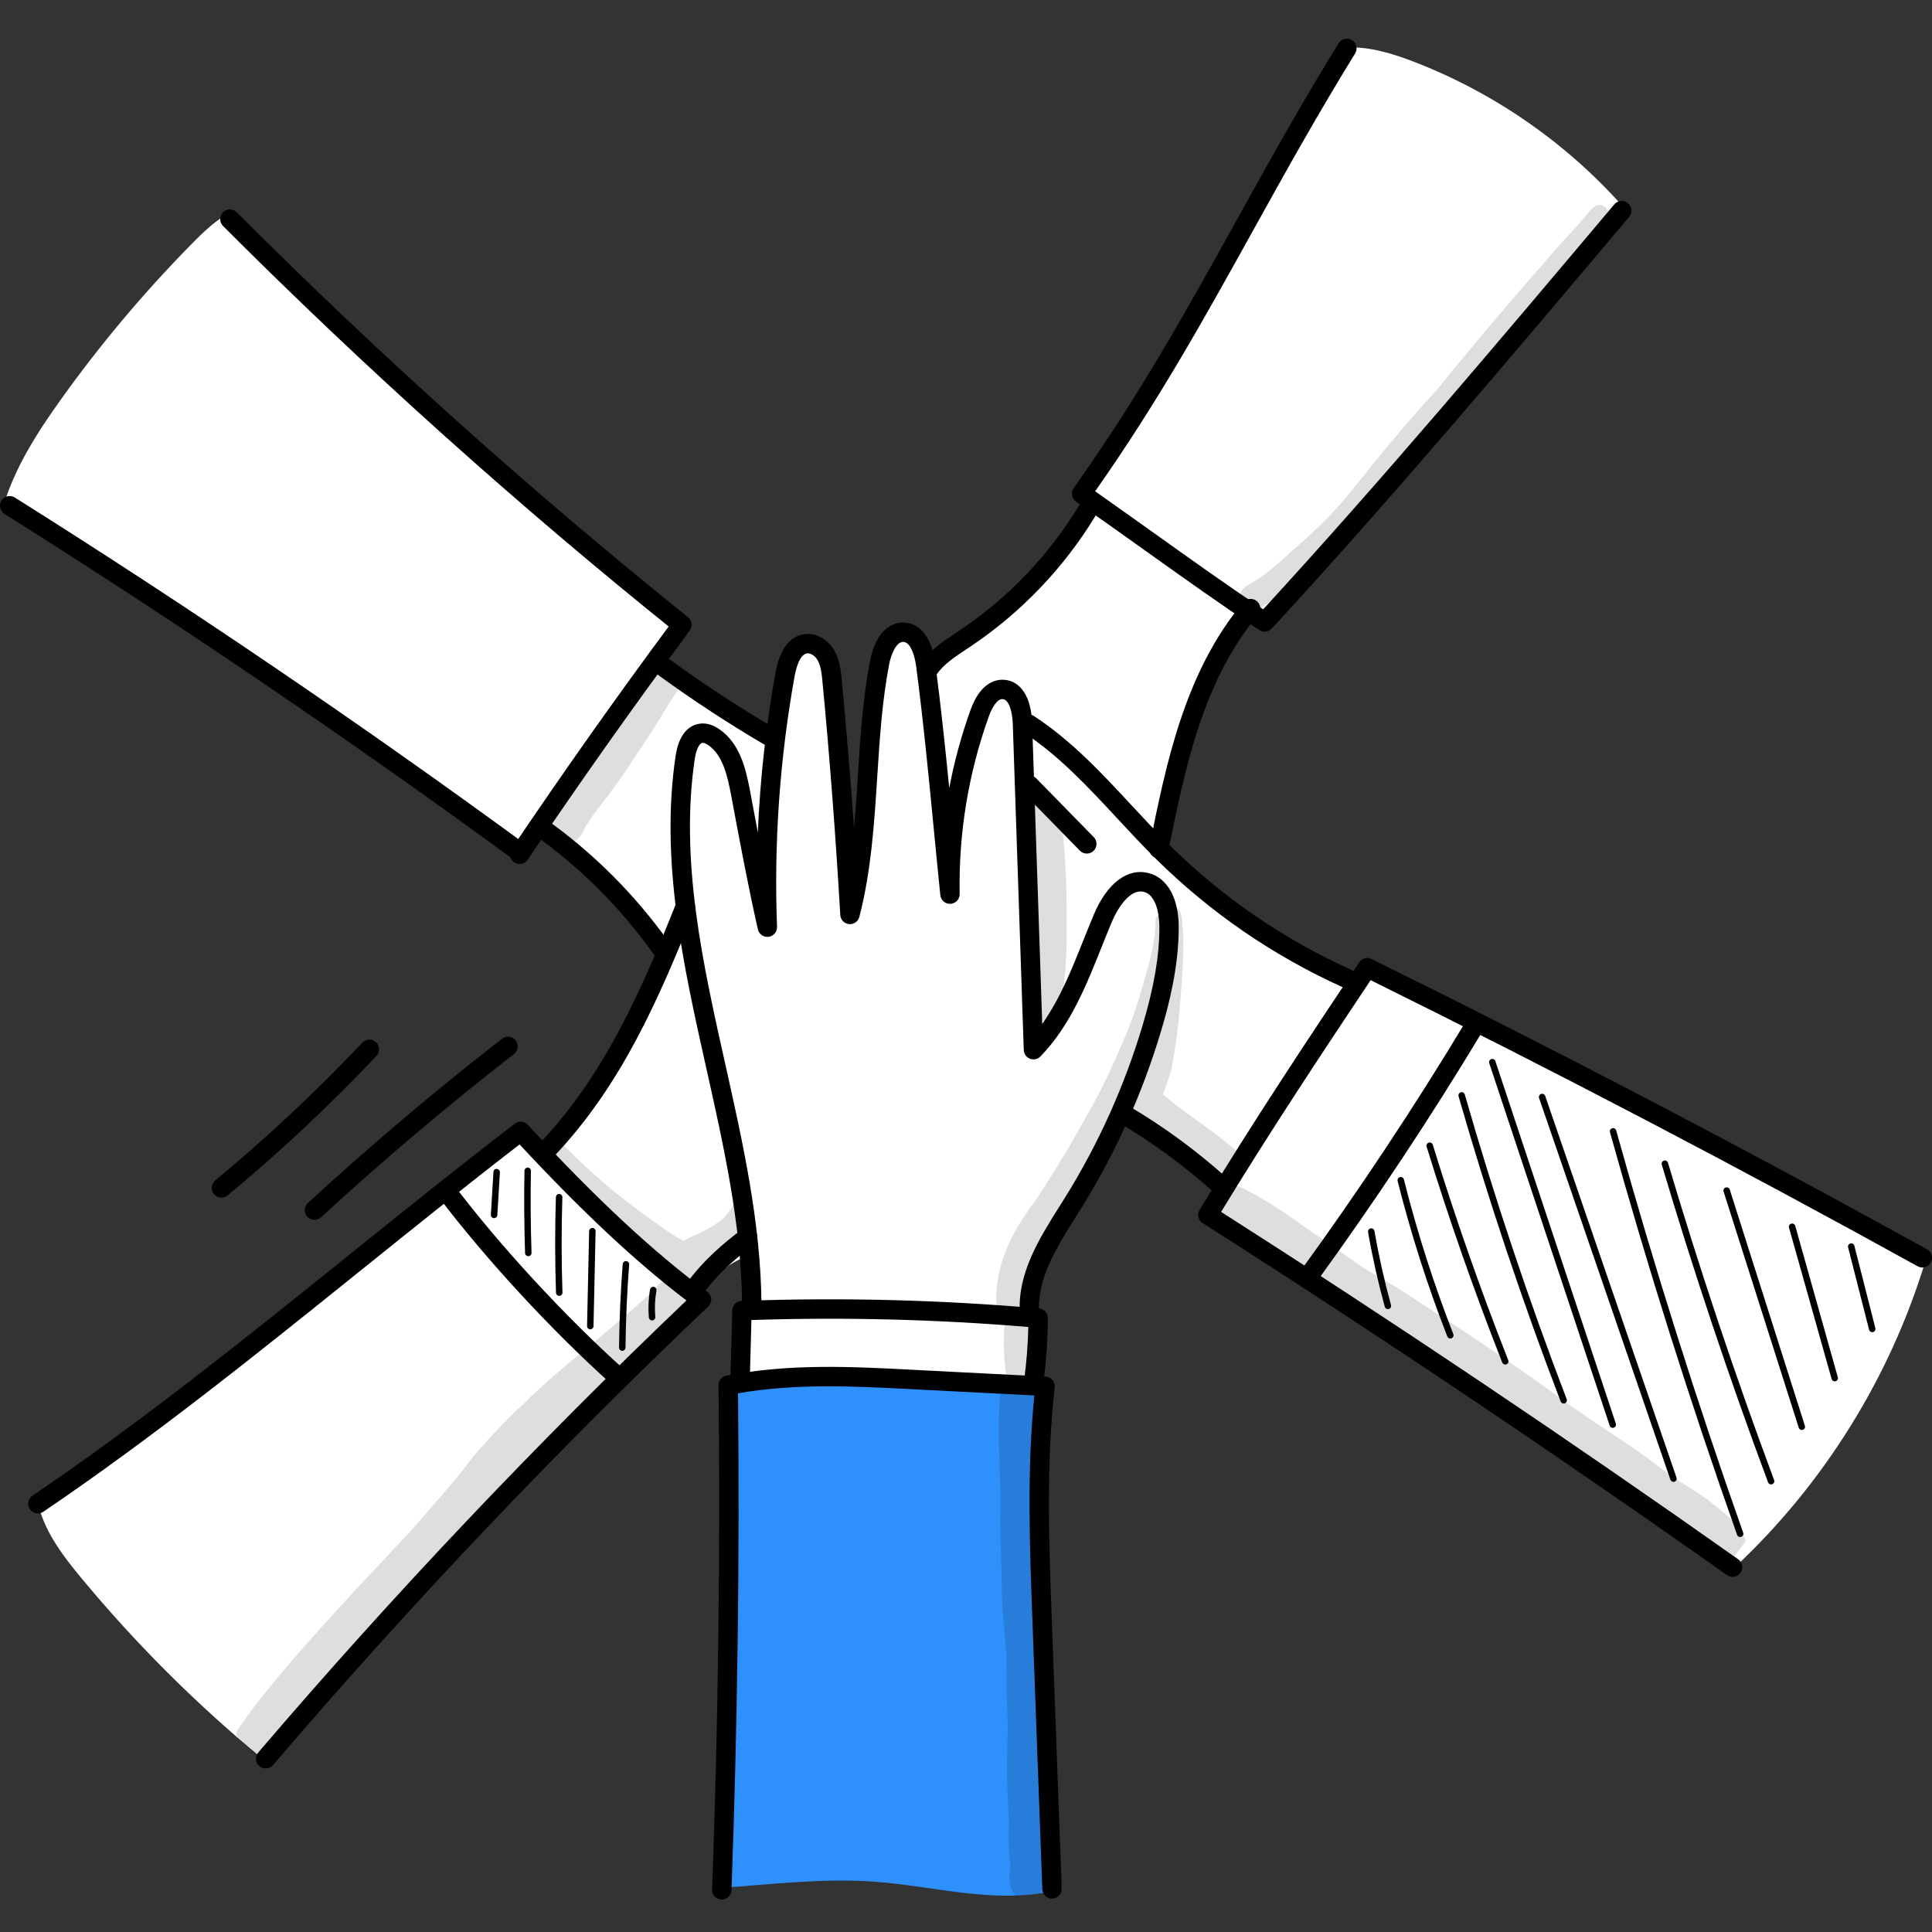 <svg width="100" height="100" viewBox="0 0 100 100" fill="none" xmlns="http://www.w3.org/2000/svg">
<rect x="0" y="0" width="100" height="100" fill="#333333" stroke="none"/>
<g id="Container">
<g id="Group">
<g id="Group_2">
<path id="Vector" d="M13.481 90.942C10.119 88.161 7.017 85.064 4.232 81.706C3.313 80.599 2.408 79.424 2.024 78.038L27.06 58.408C27.06 58.408 28.246 59.661 28.379 59.649C30.814 56.413 32.83 52.862 34.547 49.173C32.557 46.872 30.394 44.722 28.047 42.706C27.642 43.157 27.238 43.608 26.834 44.059C26.834 44.059 26.737 44.118 26.593 44.025C18.003 37.749 9.206 31.755 0.184 26.16C0.786 24.165 1.933 22.383 3.144 20.688C5.182 17.836 7.444 15.144 9.903 12.645C10.438 12.101 10.988 11.562 11.634 11.157L35.313 32.407C35.313 32.407 33.969 34.426 34.043 34.528C36.049 35.644 37.782 37.261 40.209 38.136C40.149 36.648 40.651 35.198 41.243 33.833C41.338 33.613 41.448 33.381 41.652 33.255C41.856 33.129 42.182 33.175 42.479 33.524C43.433 35.267 43.573 37.325 43.694 39.309C43.819 41.377 43.944 43.444 44.07 45.511C45.054 42.481 44.888 39.218 45.158 36.044C45.239 35.091 45.371 34.108 45.87 33.292C45.992 33.091 46.144 32.895 46.357 32.794C46.808 32.579 47.37 32.884 47.612 33.321C47.853 33.759 47.861 34.283 48.01 35.011C48.205 34.35 48.732 33.845 49.252 33.392C51.871 31.114 55.006 29.152 56.418 26.061C56.222 25.445 56.588 24.805 56.936 24.261C61.486 17.157 65.744 9.866 69.724 2.455C70.921 2.412 72.094 2.776 73.212 3.208C77.33 4.799 81.061 7.385 83.996 10.684L65.59 32.202C65.59 32.202 64.683 31.686 64.636 31.655C64.289 32.082 64.007 32.559 63.739 33.04C61.845 36.432 60.563 40.164 60.059 43.959C62.815 46.872 66.241 49.147 69.996 50.556C70.127 50.605 70.269 50.655 70.406 50.623C70.568 50.585 70.682 50.445 70.809 50.337C70.935 50.229 71.125 50.148 71.553 50.436C76.478 52.964 81.384 55.533 86.289 58.102C88.818 59.427 91.348 60.752 93.877 62.077C95.781 63.074 97.685 64.072 99.662 65.258C97.839 71.28 94.404 76.805 89.81 81.105L62.627 62.956C62.627 62.956 63.371 61.392 63.456 61.428C61.833 59.964 60.057 58.669 58.283 57.764C57.054 60.019 55.825 62.274 54.595 64.53C53.967 65.683 53.324 66.885 53.248 68.197C53.621 68.138 53.779 68.657 53.773 69.036C53.758 69.918 53.681 70.798 53.541 71.669L46.988 71.255C46.988 71.255 38.014 71.879 37.918 71.823C38.611 70.952 38.509 69.718 38.429 68.609C38.413 68.38 38.428 68.097 38.632 67.993C38.702 67.958 38.784 67.951 38.853 67.914C39.019 67.827 39.057 67.609 39.069 67.421C39.128 66.482 39.024 65.532 39.019 64.925C38.776 65.001 38.532 65.078 38.299 65.182C37.515 65.531 36.898 66.164 36.302 66.781C35.913 67.184 35.524 67.588 35.135 67.991C33.651 69.53 32.166 71.068 30.686 72.613C25.005 78.542 19.397 84.545 13.481 90.942Z" fill="white"/>
</g>
<g id="Group_3">
<path id="Vector_2" d="M25.574 63.051C25.571 63.051 25.568 63.051 25.564 63.051C25.472 63.046 25.402 62.966 25.407 62.874L25.541 60.661C25.547 60.569 25.613 60.495 25.718 60.505C25.811 60.51 25.881 60.59 25.875 60.682L25.742 62.894C25.736 62.983 25.663 63.051 25.574 63.051Z" fill="black"/>
</g>
<g id="Group_4">
<path id="Vector_3" d="M27.345 65.021C27.256 65.021 27.181 64.95 27.178 64.859C27.131 63.445 27.12 62.012 27.146 60.598C27.148 60.505 27.231 60.431 27.316 60.434C27.408 60.436 27.482 60.511 27.48 60.604C27.454 62.012 27.465 63.441 27.512 64.849C27.515 64.941 27.443 65.018 27.351 65.021C27.349 65.021 27.347 65.021 27.345 65.021Z" fill="black"/>
</g>
<g id="Group_5">
<path id="Vector_4" d="M28.945 67.075C28.856 67.075 28.781 67.003 28.778 66.913C28.723 65.269 28.721 63.603 28.773 61.962C28.777 61.869 28.858 61.791 28.946 61.8C29.038 61.803 29.111 61.88 29.108 61.972C29.056 63.606 29.058 65.264 29.113 66.902C29.115 66.994 29.044 67.071 28.951 67.075C28.949 67.075 28.947 67.075 28.945 67.075Z" fill="black"/>
</g>
<g id="Group_6">
<path id="Vector_5" d="M30.552 68.805C30.551 68.805 30.549 68.805 30.549 68.805C30.457 68.803 30.384 68.727 30.386 68.635L30.494 63.718C30.497 63.626 30.568 63.567 30.665 63.555C30.757 63.557 30.831 63.633 30.828 63.725L30.72 68.642C30.718 68.733 30.643 68.805 30.552 68.805Z" fill="black"/>
</g>
<g id="Group_7">
<path id="Vector_6" d="M32.208 69.918H32.206C32.114 69.918 32.04 69.841 32.041 69.749C32.057 68.311 32.121 66.858 32.231 65.429C32.239 65.337 32.327 65.263 32.411 65.275C32.503 65.281 32.572 65.362 32.565 65.454C32.455 66.876 32.392 68.322 32.376 69.752C32.374 69.845 32.3 69.918 32.208 69.918Z" fill="black"/>
</g>
<g id="Group_8">
<path id="Vector_7" d="M33.749 68.345C33.664 68.345 33.59 68.279 33.584 68.191C33.543 67.707 33.564 67.219 33.648 66.742C33.664 66.651 33.752 66.588 33.842 66.607C33.933 66.623 33.993 66.71 33.977 66.8C33.898 67.249 33.879 67.707 33.917 68.163C33.925 68.255 33.856 68.336 33.764 68.344C33.759 68.344 33.754 68.345 33.749 68.345Z" fill="black"/>
</g>
<g id="Group_9">
<path id="Vector_8" d="M71.838 67.76C71.764 67.76 71.697 67.712 71.676 67.638C71.328 66.371 71.037 65.072 70.811 63.775C70.795 63.684 70.856 63.597 70.947 63.581C71.036 63.563 71.124 63.625 71.14 63.717C71.364 65.003 71.653 66.292 71.998 67.548C72.023 67.637 71.97 67.73 71.882 67.754C71.867 67.758 71.852 67.76 71.838 67.76Z" fill="black"/>
</g>
<g id="Group_10">
<path id="Vector_9" d="M75.068 69.281C75.001 69.281 74.938 69.241 74.912 69.175C73.891 66.56 73.026 63.853 72.341 61.13C72.319 61.04 72.374 60.949 72.463 60.927C72.554 60.905 72.644 60.959 72.666 61.048C73.347 63.759 74.207 66.451 75.223 69.053C75.257 69.139 75.215 69.237 75.129 69.27C75.109 69.277 75.088 69.281 75.068 69.281Z" fill="black"/>
</g>
<g id="Group_11">
<path id="Vector_10" d="M77.911 70.628C77.844 70.628 77.781 70.588 77.755 70.522C76.314 66.864 74.997 63.106 73.842 59.353C73.814 59.265 73.864 59.171 73.952 59.144C74.043 59.117 74.135 59.167 74.161 59.255C75.314 63.001 76.628 66.751 78.066 70.4C78.101 70.486 78.058 70.583 77.972 70.617C77.952 70.625 77.932 70.628 77.911 70.628Z" fill="black"/>
</g>
<g id="Group_12">
<path id="Vector_11" d="M80.935 72.646C80.868 72.646 80.805 72.606 80.779 72.539C78.799 67.375 77.021 62.061 75.495 56.743C75.469 56.654 75.521 56.562 75.609 56.536C75.697 56.51 75.791 56.562 75.817 56.651C77.34 61.959 79.115 67.264 81.091 72.419C81.124 72.505 81.082 72.602 80.995 72.635C80.976 72.643 80.956 72.646 80.935 72.646Z" fill="black"/>
</g>
<g id="Group_13">
<path id="Vector_12" d="M83.476 73.906C83.405 73.906 83.34 73.862 83.317 73.791L77.083 55.031C77.054 54.943 77.101 54.849 77.189 54.82C77.276 54.789 77.371 54.838 77.4 54.926L83.635 73.686C83.664 73.774 83.616 73.868 83.528 73.897C83.511 73.903 83.493 73.906 83.476 73.906Z" fill="black"/>
</g>
<g id="Group_14">
<path id="Vector_13" d="M86.617 76.701C86.547 76.701 86.483 76.657 86.459 76.588L79.663 56.835C79.632 56.748 79.679 56.653 79.766 56.623C79.854 56.592 79.948 56.639 79.979 56.726L86.775 76.478C86.805 76.566 86.759 76.661 86.672 76.691C86.653 76.698 86.635 76.701 86.617 76.701Z" fill="black"/>
</g>
<g id="Group_15">
<path id="Vector_14" d="M90.07 79.557C90.001 79.557 89.937 79.514 89.912 79.446C87.492 72.606 85.278 65.593 83.332 58.603C83.306 58.514 83.359 58.422 83.448 58.397C83.538 58.371 83.629 58.424 83.654 58.514C85.598 65.497 87.81 72.502 90.227 79.334C90.258 79.421 90.212 79.517 90.125 79.548C90.107 79.554 90.088 79.557 90.07 79.557Z" fill="black"/>
</g>
<g id="Group_16">
<path id="Vector_15" d="M91.671 76.833C91.603 76.833 91.54 76.792 91.514 76.724C89.504 71.332 87.653 65.799 86.013 60.281C85.987 60.193 86.037 60.099 86.126 60.073C86.215 60.047 86.307 60.097 86.334 60.186C87.972 65.697 89.82 71.222 91.828 76.607C91.86 76.693 91.816 76.79 91.73 76.823C91.71 76.83 91.69 76.833 91.671 76.833Z" fill="black"/>
</g>
<g id="Group_17">
<path id="Vector_16" d="M93.262 74.016C93.191 74.016 93.125 73.97 93.103 73.899L89.213 61.675C89.184 61.587 89.233 61.493 89.321 61.465C89.408 61.438 89.504 61.486 89.532 61.573L93.421 73.797C93.45 73.885 93.401 73.979 93.313 74.008C93.296 74.013 93.279 74.016 93.262 74.016Z" fill="black"/>
</g>
<g id="Group_18">
<path id="Vector_17" d="M94.965 71.498C94.892 71.498 94.825 71.45 94.804 71.376L92.599 63.542C92.574 63.453 92.626 63.361 92.714 63.336C92.806 63.312 92.895 63.363 92.921 63.451L95.125 71.285C95.15 71.374 95.098 71.467 95.009 71.492C94.995 71.496 94.98 71.498 94.965 71.498Z" fill="black"/>
</g>
<g id="Group_19">
<path id="Vector_18" d="M96.906 68.953C96.831 68.953 96.763 68.903 96.744 68.828L95.658 64.564C95.635 64.474 95.689 64.383 95.779 64.361C95.868 64.337 95.959 64.393 95.982 64.482L97.068 68.745C97.091 68.835 97.037 68.926 96.948 68.948C96.933 68.951 96.919 68.953 96.906 68.953Z" fill="black"/>
</g>
<g id="Group_20">
<path id="Vector_19" d="M37.271 97.724C37.58 89.081 37.737 80.432 37.744 71.784C43.162 71.327 48.624 71.4 53.898 72.052C53.667 80.685 53.827 89.328 54.447 97.885C51.463 98.545 48.386 97.634 45.339 97.403C42.688 97.202 40.027 97.519 37.271 97.724Z" fill="#2E90FA"/>
</g>
<g id="Group_21" opacity="0.129">
<path id="Vector_20" d="M63.776 59.384C62.517 58.308 61.224 57.559 60.195 56.644C60.344 56.259 60.463 55.857 60.602 55.497C60.879 54.112 61.042 52.829 61.178 50.641C61.235 49.802 61.287 48.958 61.228 48.118C61.169 47.787 61.222 47.392 61.033 47.105C60.8 46.765 60.274 46.881 60.127 47.218C59.947 47.293 59.808 47.461 59.814 47.679C59.793 48.808 59.51 49.799 59.118 51.111C58.758 52.417 58.313 53.534 57.923 54.379C57.898 54.491 56.997 56.479 56.373 57.527C55.515 59.106 54.583 60.64 53.595 62.141C52.493 63.562 51.622 65.233 51.562 67.066C51.547 67.192 51.58 67.518 51.594 67.636C51.591 67.61 51.586 67.574 51.579 67.52C51.573 67.743 51.665 67.962 51.822 68.118C51.876 68.175 51.938 68.218 52.004 68.254C52 68.286 51.996 68.317 51.998 68.351C51.937 69.36 51.934 70.396 52.121 71.385C52.167 71.517 52.256 71.611 52.363 71.676C52.046 71.719 51.758 71.951 51.75 72.379C51.622 74.172 51.764 75.972 51.791 77.768C51.728 79.279 51.846 80.786 51.855 82.298C51.867 83.393 52.003 84.482 52.084 85.574C52.117 86.579 52.072 87.585 52.14 88.591C52.144 88.899 52.152 89.208 52.165 89.516C52.132 90.761 52.083 91.913 52.162 92.837C52.179 93.347 52.189 93.858 52.232 94.367C52.183 94.665 52.229 94.996 52.206 95.285C52.214 95.847 52.256 96.241 52.304 96.588C52.27 96.799 52.242 97.01 52.242 97.224C52.258 97.407 52.282 97.601 52.349 97.774C52.401 97.924 52.495 98.057 52.616 98.157C53.028 98.093 53.44 98.038 53.855 97.997C53.924 97.906 53.977 97.803 54.004 97.691C54.014 97.667 54.024 97.641 54.036 97.611C54.112 97.431 54.031 97.623 54.007 97.68C54.012 97.669 54.02 97.65 54.032 97.619C54.165 97.227 54.125 97.293 54.201 96.488C54.221 96.149 54.229 95.811 54.233 95.472C54.352 95.278 54.408 95.042 54.359 94.781C54.303 94.012 54.271 93.905 54.191 93.076C54.161 92.28 54.125 91.484 54.111 90.689C54.098 90.007 54.112 89.324 54.121 88.641C54.161 88.537 54.178 88.428 54.168 88.318C54.173 88.189 54.175 88.015 54.165 87.894C54.126 87.337 54.086 86.841 54.045 86.379C54.005 85.72 53.981 85.06 53.952 84.4C53.885 83.399 53.807 82.398 53.801 81.394C53.804 81.312 53.794 81.234 53.776 81.156C53.737 80.797 53.704 80.436 53.703 80.073C53.678 78.604 53.846 77.139 53.811 75.667C53.823 74.77 53.801 73.873 53.752 72.977C53.699 72.589 53.798 72.124 53.501 71.821C53.404 71.717 53.283 71.658 53.158 71.634C53.214 71.588 53.264 71.534 53.302 71.466C53.525 70.962 53.278 70.381 53.293 69.851C53.241 69.271 53.437 68.654 53.29 68.094C53.257 68.005 53.21 67.933 53.154 67.874C53.376 67.196 53.362 65.688 54.66 63.78C55.947 61.687 57.246 59.569 58.279 57.333C58.358 57.676 58.67 57.888 58.996 57.915C59.192 58.105 59.406 58.278 59.627 58.44C60.567 59.153 61.139 59.535 61.696 59.977C62.339 60.425 62.087 60.255 62.767 60.781C62.978 60.913 63.195 61.088 63.45 61.106C63.925 61.204 64.402 60.769 64.389 60.292C64.393 59.876 64.066 59.626 63.776 59.384Z" fill="black"/>
</g>
<g id="Group_22" opacity="0.129">
<path id="Vector_21" d="M55.21 47.564C55.215 46.1 55.161 44.635 55.019 43.176C54.988 42.818 54.939 42.461 54.883 42.105C54.84 41.866 54.816 41.601 54.637 41.42C53.991 40.526 52.545 41.254 52.847 42.311C53.179 43.805 53.016 47.469 53.151 49.909C53.215 50.458 53.267 51.008 53.361 51.553C53.361 51.562 53.361 51.576 53.362 51.607C53.39 51.873 53.337 52.166 53.447 52.414C53.613 52.88 54.274 52.997 54.612 52.645C54.853 52.415 54.821 52.058 54.898 51.757C54.901 51.734 54.905 51.713 54.907 51.693C54.905 51.707 54.904 51.718 54.902 51.734C54.92 51.683 54.932 51.631 54.946 51.579C55.171 50.73 55.231 49.093 55.21 47.564Z" fill="black"/>
</g>
<g id="Group_23" opacity="0.129">
<path id="Vector_22" d="M37.849 62.53C37.553 63.058 37.138 63.364 36.22 63.822C36.24 63.813 36.272 63.8 36.303 63.787C36.011 63.931 35.662 64.03 35.403 64.232C35.352 64.207 35.301 64.181 35.258 64.159C34.779 63.919 34.349 63.589 33.915 63.275C32.263 62.095 31.074 61.164 29.431 59.541C29.16 59.302 28.931 58.927 28.529 58.936C27.931 58.916 27.599 59.713 28.037 60.124C28.854 60.969 29.682 61.802 30.534 62.61C31.287 63.271 32.105 63.856 32.821 64.559C33.263 65.032 33.773 65.436 34.201 65.922C34.258 65.983 34.314 66.043 34.368 66.108C34.316 66.045 34.236 65.933 34.2 65.893C34.291 66.003 34.389 66.117 34.495 66.225C34.257 66.328 34.049 66.499 33.908 66.715C33.901 66.722 33.894 66.73 33.887 66.737C31.41 69.058 29.064 70.7 27.199 72.572C26.032 73.616 24.401 75.436 24.106 75.905C23.252 76.992 22.318 78.008 21.427 79.063C19.505 81.126 15.724 85.055 13.383 88.048C13.029 88.492 12.708 88.96 12.377 89.421C12.293 89.532 12.239 89.657 12.204 89.787C12.627 90.254 13.047 90.724 13.461 91.199C14.122 91.061 14.559 90.208 14.992 89.632C15.006 89.619 15.715 88.745 15.866 88.576C16.473 87.843 17.082 87.113 17.697 86.388C18.661 85.225 19.8 83.783 21.689 81.803C22.256 81.277 22.746 80.678 23.316 80.156C23.96 79.567 24.625 79.001 25.205 78.348C26.1 77.448 26.883 76.444 27.806 75.573C30.211 73.271 32.715 71.074 35.227 68.892C35.448 68.693 35.435 68.699 35.185 68.894C35.314 68.797 35.442 68.701 35.563 68.595C35.763 68.44 35.939 68.259 36.077 68.046C36.346 67.602 36.296 67.021 35.994 66.617C36.403 66.407 36.606 65.963 36.554 65.523C37.233 65.139 37.797 64.594 38.261 63.968C38.262 63.966 38.261 63.968 38.263 63.966C38.499 63.691 38.732 63.404 38.851 63.057C39.123 62.406 38.221 61.925 37.849 62.53Z" fill="black"/>
</g>
<g id="Group_24" opacity="0.129">
<path id="Vector_23" d="M34.094 34.341C34.033 34.29 33.975 34.232 33.914 34.18C33.302 34.972 32.708 35.779 32.143 36.605C31.792 37.12 31.452 37.642 31.123 38.172C30.805 38.685 30.525 39.225 30.192 39.727C30.063 39.922 29.871 39.955 29.715 39.89C29.393 40.338 29.075 40.787 28.77 41.247C28.432 41.756 28.118 42.285 27.778 42.796C27.962 43.566 28.904 44.082 29.664 43.617C29.766 43.549 29.858 43.469 29.941 43.382C29.937 43.39 29.931 43.399 29.927 43.408C29.943 43.389 29.958 43.368 29.974 43.349C30.06 43.254 30.132 43.149 30.184 43.031C30.212 42.978 30.238 42.923 30.261 42.867C30.343 42.708 30.456 42.565 30.544 42.409C31.001 41.76 31.921 40.674 32.825 39.234C33.434 38.354 33.996 37.445 34.563 36.538C34.788 36.096 35.192 35.708 35.274 35.212C34.868 34.939 34.469 34.656 34.094 34.341Z" fill="black"/>
</g>
<g id="Group_25" opacity="0.129">
<path id="Vector_24" d="M90.376 79.759C90.354 79.704 90.331 79.65 90.303 79.598C90.269 79.525 90.231 79.454 90.186 79.386C90.16 79.348 90.134 79.309 90.108 79.27C90.07 79.199 90.029 79.129 89.986 79.064C89.934 78.948 89.783 78.801 89.671 78.703C89.695 78.722 89.722 78.741 89.753 78.766C89.593 78.621 89.432 78.478 89.271 78.335C87.86 77.152 87.655 77.178 86.241 76.215C84.707 74.978 83.278 74.142 81.227 72.715C78.552 70.727 75.776 68.892 72.981 67.079C72.202 66.553 71.373 66.106 70.567 65.626C69.31 64.721 68.014 63.872 66.76 62.961C66.138 62.513 65.472 62.128 64.805 61.752C64.456 61.568 64.081 61.299 63.669 61.383C62.603 61.492 62.495 63.065 63.535 63.341C63.677 63.401 64.275 63.734 64.98 64.133C65.014 64.272 65.097 64.397 65.24 64.473C66.582 65.147 67.216 65.902 68.545 66.777C69.784 67.527 71.027 68.27 72.211 69.107C72.893 69.58 73.334 69.989 74.296 70.568C74.496 70.716 74.766 70.692 74.95 70.552C77.835 72.749 80.714 75.052 82.709 76.375C83.337 76.875 83.966 77.372 84.584 77.883C86.186 78.956 87.787 80.029 89.367 81.134C89.684 80.661 90.022 80.202 90.376 79.759Z" fill="black"/>
</g>
<g id="Group_26" opacity="0.129">
<path id="Vector_25" d="M83.104 10.737C82.727 10.394 82.379 10.786 82.148 11.09C81.705 11.628 81.226 12.134 80.755 12.648C78.582 15.118 76.44 17.613 74.378 20.177C72.85 21.822 71.424 23.552 70.031 25.312C69.121 26.471 68.052 27.482 66.948 28.452C66.04 29.262 65.73 29.594 64.808 30.157C64.567 30.315 64.263 30.444 64.19 30.752C64.02 31.302 64.679 31.817 65.172 31.507C68.5 29.423 70.883 26.259 73.275 23.228C75.69 20.238 79.2 15.94 82.1 12.614C82.418 12.248 82.727 11.874 83.023 11.491C83.193 11.255 83.372 11.103 83.104 10.737Z" fill="black"/>
</g>
<g id="Group_27">
<path id="Vector_26" d="M53.289 68.441C53.027 68.441 52.807 68.238 52.789 67.973C52.648 65.919 53.81 64.075 54.835 62.448L55.109 62.013C56.844 59.229 58.199 56.224 59.138 53.081C59.737 51.071 60.015 49.449 60.009 47.975C60.007 47.196 59.794 46.311 59.203 46.162C58.534 45.99 57.893 46.9 57.544 47.728C57.363 48.159 57.188 48.596 57.013 49.034C56.215 51.032 55.391 53.097 53.852 54.682C53.712 54.827 53.5 54.872 53.311 54.8C53.123 54.728 52.997 54.55 52.99 54.349L52.421 37.453C52.401 36.856 52.228 36.204 51.897 36.186C51.608 36.164 51.337 36.645 51.176 37.094C50.12 40.047 49.614 43.135 49.672 46.271C49.677 46.54 49.469 46.765 49.2 46.781C48.93 46.8 48.698 46.599 48.671 46.332C48.549 45.149 48.435 43.97 48.321 42.796C48.056 40.06 47.782 37.233 47.418 34.478C47.343 33.909 47.125 33.239 46.757 33.225C46.753 33.224 46.749 33.224 46.745 33.224C46.401 33.224 46.13 33.825 46.021 34.39C45.656 36.294 45.529 38.283 45.406 40.208C45.253 42.602 45.095 45.077 44.48 47.457C44.418 47.697 44.192 47.856 43.945 47.831C43.699 47.807 43.508 47.608 43.493 47.361C43.249 43.188 42.938 39.118 42.569 35.266C42.535 34.905 42.495 34.496 42.332 34.194C42.203 33.956 41.968 33.797 41.781 33.817C41.376 33.867 41.192 34.649 41.132 34.984C40.36 39.261 40.053 43.631 40.219 47.973C40.229 48.232 40.04 48.456 39.783 48.49C39.526 48.523 39.286 48.355 39.228 48.103C38.724 45.881 38.279 43.499 37.85 41.196C37.654 40.14 37.404 39.087 36.671 38.576C36.545 38.488 36.427 38.44 36.359 38.45C36.195 38.468 36.031 38.807 35.962 39.273C35.179 44.53 36.379 49.89 37.539 55.075C38.44 59.098 39.37 63.258 39.412 67.428C39.415 67.706 39.193 67.933 38.915 67.935C38.653 67.941 38.411 67.716 38.409 67.438C38.368 63.374 37.449 59.267 36.559 55.294C35.379 50.02 34.159 44.567 34.969 39.126C35.171 37.769 35.859 37.495 36.251 37.453C36.574 37.418 36.908 37.519 37.245 37.753C38.289 38.481 38.602 39.752 38.832 40.992C38.962 41.688 39.093 42.389 39.225 43.089C39.343 40.312 39.649 37.54 40.143 34.806C40.417 33.287 41.117 32.888 41.656 32.822C42.343 32.731 42.936 33.209 43.212 33.716C43.473 34.198 43.525 34.737 43.566 35.172C43.803 37.654 44.018 40.226 44.205 42.858C44.287 41.95 44.346 41.042 44.402 40.145C44.527 38.19 44.656 36.168 45.034 34.202C45.279 32.929 45.926 32.201 46.795 32.223C47.649 32.257 48.238 33.032 48.412 34.348C48.693 36.48 48.921 38.651 49.132 40.787C49.392 39.423 49.758 38.077 50.23 36.758C50.738 35.334 51.526 35.165 51.95 35.184C52.826 35.232 53.376 36.068 53.422 37.42L53.946 52.996C54.864 51.704 55.479 50.164 56.078 48.663C56.255 48.219 56.432 47.776 56.616 47.339C57.3 45.717 58.358 44.914 59.447 45.19C60.421 45.437 61.005 46.477 61.01 47.973C61.017 50.042 60.492 52.044 60.096 53.369C59.132 56.598 57.74 59.685 55.958 62.545L55.682 62.984C54.693 64.554 53.67 66.179 53.788 67.907C53.807 68.183 53.598 68.423 53.321 68.441C53.312 68.441 53.301 68.441 53.289 68.441Z" fill="black"/>
</g>
<g id="Group_28">
<path id="Vector_27" d="M37.36 98.321C37.354 98.321 37.347 98.321 37.341 98.32C37.065 98.31 36.848 98.077 36.858 97.8C37.176 89.145 37.288 80.364 37.191 71.702C37.188 71.46 37.36 71.25 37.597 71.204C40.873 70.57 44.079 70.736 47.18 70.896L47.736 70.925C49.87 71.036 52.003 71.146 54.118 71.252C54.256 71.259 54.385 71.323 54.475 71.429C54.565 71.534 54.607 71.672 54.591 71.81C54.143 75.771 54.293 79.833 54.438 83.762L54.954 97.75C54.964 98.028 54.748 98.26 54.471 98.27C54.465 98.271 54.459 98.271 54.452 98.271C54.184 98.271 53.962 98.058 53.951 97.788L53.435 83.799C53.295 80.007 53.15 76.092 53.538 72.229C51.597 72.131 49.641 72.03 47.684 71.929L47.129 71.9C44.221 71.75 41.217 71.595 38.2 72.115C38.288 80.656 38.175 89.307 37.862 97.838C37.851 98.108 37.629 98.321 37.36 98.321Z" fill="black"/>
</g>
<g id="Group_29">
<path id="Vector_28" d="M38.306 71.981C38.302 71.981 38.297 71.981 38.293 71.981C38.015 71.974 37.797 71.743 37.804 71.466L37.903 67.824C37.909 67.559 38.121 67.346 38.386 67.336C43.502 67.147 48.679 67.277 53.777 67.724C54.037 67.746 54.236 67.964 54.235 68.225C54.232 69.33 54.155 70.445 54.007 71.542C53.97 71.818 53.717 72.011 53.442 71.973C53.167 71.935 52.975 71.683 53.012 71.408C53.134 70.508 53.205 69.594 53.225 68.685C48.476 68.287 43.658 68.168 38.893 68.324L38.807 71.494C38.801 71.766 38.577 71.981 38.306 71.981Z" fill="black"/>
</g>
<g id="Group_30">
<path id="Vector_29" d="M13.75 91.533C13.635 91.533 13.519 91.493 13.425 91.413C13.214 91.233 13.189 90.916 13.369 90.706C20.327 82.567 27.78 74.698 35.531 67.311C32.953 65.356 30.118 62.706 26.893 59.235C24.144 61.356 21.4 63.563 18.743 65.7C13.452 69.957 7.98 74.359 2.244 78.247C2.015 78.401 1.703 78.342 1.547 78.113C1.391 77.884 1.451 77.571 1.681 77.416C7.383 73.552 12.838 69.163 18.114 64.918C20.892 62.683 23.765 60.372 26.645 58.161C26.851 58.002 27.144 58.028 27.32 58.219C30.832 62.027 33.87 64.854 36.605 66.859C36.725 66.947 36.8 67.084 36.81 67.232C36.819 67.38 36.762 67.525 36.655 67.627C28.774 75.11 21.197 83.094 14.133 91.358C14.033 91.473 13.892 91.533 13.75 91.533Z" fill="black"/>
</g>
<g id="Group_31">
<path id="Vector_30" d="M31.981 71.771C31.862 71.771 31.743 71.729 31.647 71.643C28.541 68.859 25.098 65.126 22.661 61.9C22.494 61.679 22.538 61.364 22.759 61.197C22.98 61.031 23.295 61.073 23.462 61.295C25.863 64.474 29.256 68.152 32.317 70.896C32.523 71.081 32.541 71.399 32.356 71.605C32.256 71.715 32.119 71.771 31.981 71.771Z" fill="black"/>
</g>
<g id="Group_32">
<path id="Vector_31" d="M28.329 59.989C28.205 59.989 28.081 59.944 27.984 59.851C27.783 59.661 27.774 59.343 27.965 59.142C31.301 55.618 33.202 51.258 35.01 46.724C35.113 46.466 35.406 46.342 35.663 46.444C35.92 46.547 36.045 46.839 35.943 47.096C34.097 51.724 32.153 56.18 28.694 59.832C28.595 59.936 28.462 59.989 28.329 59.989Z" fill="black"/>
</g>
<g id="Group_33">
<path id="Vector_32" d="M35.923 67.25C35.821 67.25 35.719 67.219 35.63 67.155C35.405 66.993 35.355 66.679 35.517 66.454C36.405 65.226 37.423 64.374 38.391 63.638C38.611 63.47 38.927 63.513 39.095 63.733C39.263 63.953 39.22 64.268 39 64.436C37.952 65.234 37.097 65.983 36.331 67.043C36.233 67.178 36.079 67.25 35.923 67.25Z" fill="black"/>
</g>
<g id="Group_34">
<path id="Vector_33" d="M35.296 32.839C35.186 32.839 35.075 32.802 34.982 32.728C26.822 26.175 18.937 19.1 11.545 11.698C11.349 11.502 11.349 11.185 11.545 10.989C11.741 10.793 12.059 10.792 12.255 10.989C19.622 18.365 27.48 25.416 35.61 31.945C35.826 32.119 35.861 32.435 35.687 32.651C35.588 32.775 35.443 32.839 35.296 32.839Z" fill="black"/>
</g>
<g id="Group_35">
<path id="Vector_34" d="M26.952 44.643C26.849 44.643 26.745 44.611 26.656 44.546C18.102 38.285 9.213 32.248 0.235 26.602C6.36801e-05 26.455 -0.07 26.145 0.077 25.91C0.225 25.676 0.535 25.605 0.769 25.753C9.766 31.411 18.675 37.462 27.249 43.737C27.473 43.901 27.521 44.215 27.357 44.438C27.26 44.572 27.107 44.643 26.952 44.643Z" fill="black"/>
</g>
<g id="Group_36">
<path id="Vector_35" d="M26.895 44.719C26.798 44.719 26.7 44.692 26.614 44.634C26.385 44.479 26.324 44.166 26.479 43.937C29.134 39.996 31.915 36.063 34.742 32.248C34.907 32.025 35.222 31.979 35.445 32.144C35.667 32.309 35.714 32.623 35.549 32.846C32.73 36.649 29.958 40.57 27.311 44.498C27.214 44.642 27.055 44.719 26.895 44.719Z" fill="black"/>
</g>
<g id="Group_37">
<path id="Vector_36" d="M34.207 49.551C34.051 49.551 33.896 49.478 33.798 49.341C32.106 46.97 30.045 44.912 27.673 43.221C27.448 43.06 27.395 42.746 27.556 42.521C27.717 42.295 28.03 42.244 28.256 42.403C30.719 44.158 32.859 46.297 34.615 48.758C34.776 48.983 34.724 49.297 34.498 49.458C34.41 49.52 34.308 49.551 34.207 49.551Z" fill="black"/>
</g>
<g id="Group_38">
<path id="Vector_37" d="M39.784 38.591C39.697 38.591 39.61 38.569 39.53 38.522C37.631 37.404 35.764 36.178 33.982 34.876C33.758 34.713 33.709 34.399 33.873 34.175C34.036 33.95 34.35 33.902 34.574 34.066C36.329 35.348 38.168 36.556 40.038 37.657C40.278 37.798 40.357 38.105 40.216 38.344C40.123 38.503 39.956 38.591 39.784 38.591Z" fill="black"/>
</g>
<g id="Group_39">
<path id="Vector_38" d="M89.679 81.62C89.579 81.62 89.478 81.59 89.39 81.527C80.532 75.267 71.401 69.138 62.252 63.308C62.022 63.162 61.951 62.859 62.092 62.625C64.854 58.06 67.775 53.676 70.353 49.81C70.493 49.6 70.767 49.526 70.992 49.638C80.65 54.401 90.323 59.457 99.742 64.664C99.985 64.798 100.073 65.103 99.939 65.346C99.805 65.589 99.498 65.676 99.257 65.542C89.979 60.414 80.455 55.432 70.943 50.733C68.511 54.382 65.792 58.473 63.204 62.727C72.229 68.486 81.23 74.534 89.968 80.708C90.195 80.868 90.248 81.181 90.088 81.407C89.992 81.546 89.837 81.62 89.679 81.62Z" fill="black"/>
</g>
<g id="Group_40">
<path id="Vector_39" d="M63.11 61.795C62.992 61.795 62.872 61.753 62.776 61.667C61.28 60.328 59.646 59.133 57.919 58.113C57.68 57.972 57.601 57.664 57.742 57.426C57.883 57.187 58.192 57.109 58.429 57.248C60.212 58.301 61.9 59.536 63.445 60.919C63.651 61.104 63.669 61.421 63.484 61.627C63.386 61.738 63.248 61.795 63.11 61.795Z" fill="black"/>
</g>
<g id="Group_41">
<path id="Vector_40" d="M69.712 51.147C69.643 51.147 69.573 51.132 69.506 51.102C65.895 49.47 62.635 47.23 59.819 44.444C59.139 43.771 58.477 43.059 57.838 42.37C56.345 40.761 54.802 39.097 52.965 37.901C52.732 37.75 52.667 37.439 52.818 37.207C52.97 36.974 53.28 36.909 53.513 37.06C55.453 38.324 57.039 40.033 58.573 41.687C59.206 42.368 59.859 43.073 60.524 43.73C63.255 46.432 66.416 48.605 69.919 50.188C70.171 50.303 70.283 50.599 70.169 50.852C70.086 51.037 69.903 51.147 69.712 51.147Z" fill="black"/>
</g>
<g id="Group_42">
<path id="Vector_41" d="M56.253 44.181C56.122 44.181 55.992 44.131 55.894 44.03L52.916 40.988C52.722 40.79 52.725 40.472 52.923 40.278C53.12 40.084 53.439 40.087 53.633 40.286L56.612 43.329C56.806 43.526 56.802 43.845 56.604 44.038C56.507 44.134 56.38 44.181 56.253 44.181Z" fill="black"/>
</g>
<g id="Group_43">
<path id="Vector_42" d="M65.458 32.695C65.363 32.695 65.266 32.667 65.181 32.611C63.208 31.305 61.279 29.928 59.236 28.471C58.104 27.662 56.934 26.827 55.696 25.962C55.586 25.884 55.512 25.767 55.489 25.636C55.466 25.504 55.496 25.369 55.574 25.26C58.962 20.492 61.39 16.114 63.961 11.479C65.598 8.527 67.29 5.476 69.287 2.238C69.433 2.002 69.742 1.929 69.977 2.075C70.213 2.221 70.287 2.53 70.141 2.766C68.158 5.983 66.47 9.025 64.839 11.966C62.328 16.493 59.953 20.776 56.684 25.429C57.772 26.194 58.811 26.935 59.819 27.654C61.731 29.019 63.543 30.312 65.38 31.539C71.481 24.905 77.618 17.623 83.558 10.577C83.736 10.366 84.053 10.339 84.264 10.517C84.477 10.696 84.503 11.012 84.325 11.224C78.285 18.39 72.039 25.799 65.827 32.534C65.729 32.639 65.594 32.695 65.458 32.695Z" fill="black"/>
</g>
<g id="Group_44">
<path id="Vector_43" d="M59.984 44.435C59.951 44.435 59.918 44.431 59.885 44.425C59.613 44.37 59.437 44.105 59.491 43.834C60.343 39.596 61.307 34.793 64.348 31.177C64.527 30.965 64.844 30.938 65.055 31.116C65.267 31.294 65.295 31.61 65.116 31.823C62.24 35.243 61.303 39.912 60.475 44.032C60.428 44.27 60.218 44.435 59.984 44.435Z" fill="black"/>
</g>
<g id="Group_45">
<path id="Vector_44" d="M48.053 35.141C47.955 35.141 47.857 35.113 47.77 35.053C47.542 34.897 47.484 34.584 47.64 34.356C48.118 33.659 48.801 33.207 49.462 32.77L49.699 32.611C52.17 30.955 54.292 28.735 55.836 26.193C55.98 25.956 56.289 25.88 56.525 26.024C56.762 26.168 56.838 26.477 56.694 26.713C55.075 29.38 52.849 31.708 50.259 33.445L50.016 33.606C49.41 34.008 48.836 34.387 48.469 34.922C48.37 35.065 48.213 35.141 48.053 35.141Z" fill="black"/>
</g>
<g id="Group_46">
<path id="Vector_45" d="M67.73 66.565C67.628 66.565 67.524 66.534 67.436 66.469C67.212 66.307 67.161 65.992 67.324 65.768C70.339 61.619 73.21 57.288 75.857 52.894C76 52.656 76.309 52.579 76.545 52.722C76.782 52.865 76.859 53.174 76.716 53.411C74.055 57.83 71.168 62.186 68.137 66.358C68.038 66.494 67.885 66.565 67.73 66.565Z" fill="black"/>
</g>
<g id="Group_47">
<path id="Vector_46" d="M16.277 63.136C16.142 63.136 16.007 63.082 15.908 62.974C15.72 62.771 15.733 62.453 15.938 62.265C19.154 59.306 22.534 56.446 25.986 53.764C26.205 53.594 26.52 53.633 26.691 53.852C26.861 54.071 26.821 54.386 26.602 54.556C23.173 57.222 19.814 60.064 16.618 63.004C16.521 63.092 16.399 63.136 16.277 63.136Z" fill="black"/>
</g>
<g id="Group_48">
<path id="Vector_47" d="M11.461 61.99C11.317 61.99 11.174 61.928 11.074 61.808C10.898 61.595 10.927 61.278 11.141 61.101C13.812 58.888 16.374 56.487 18.755 53.965C18.947 53.764 19.264 53.756 19.465 53.945C19.667 54.136 19.675 54.453 19.485 54.655C17.076 57.206 14.483 59.635 11.781 61.874C11.687 61.952 11.574 61.99 11.461 61.99Z" fill="black"/>
</g>
</g>
</g>
</svg>
